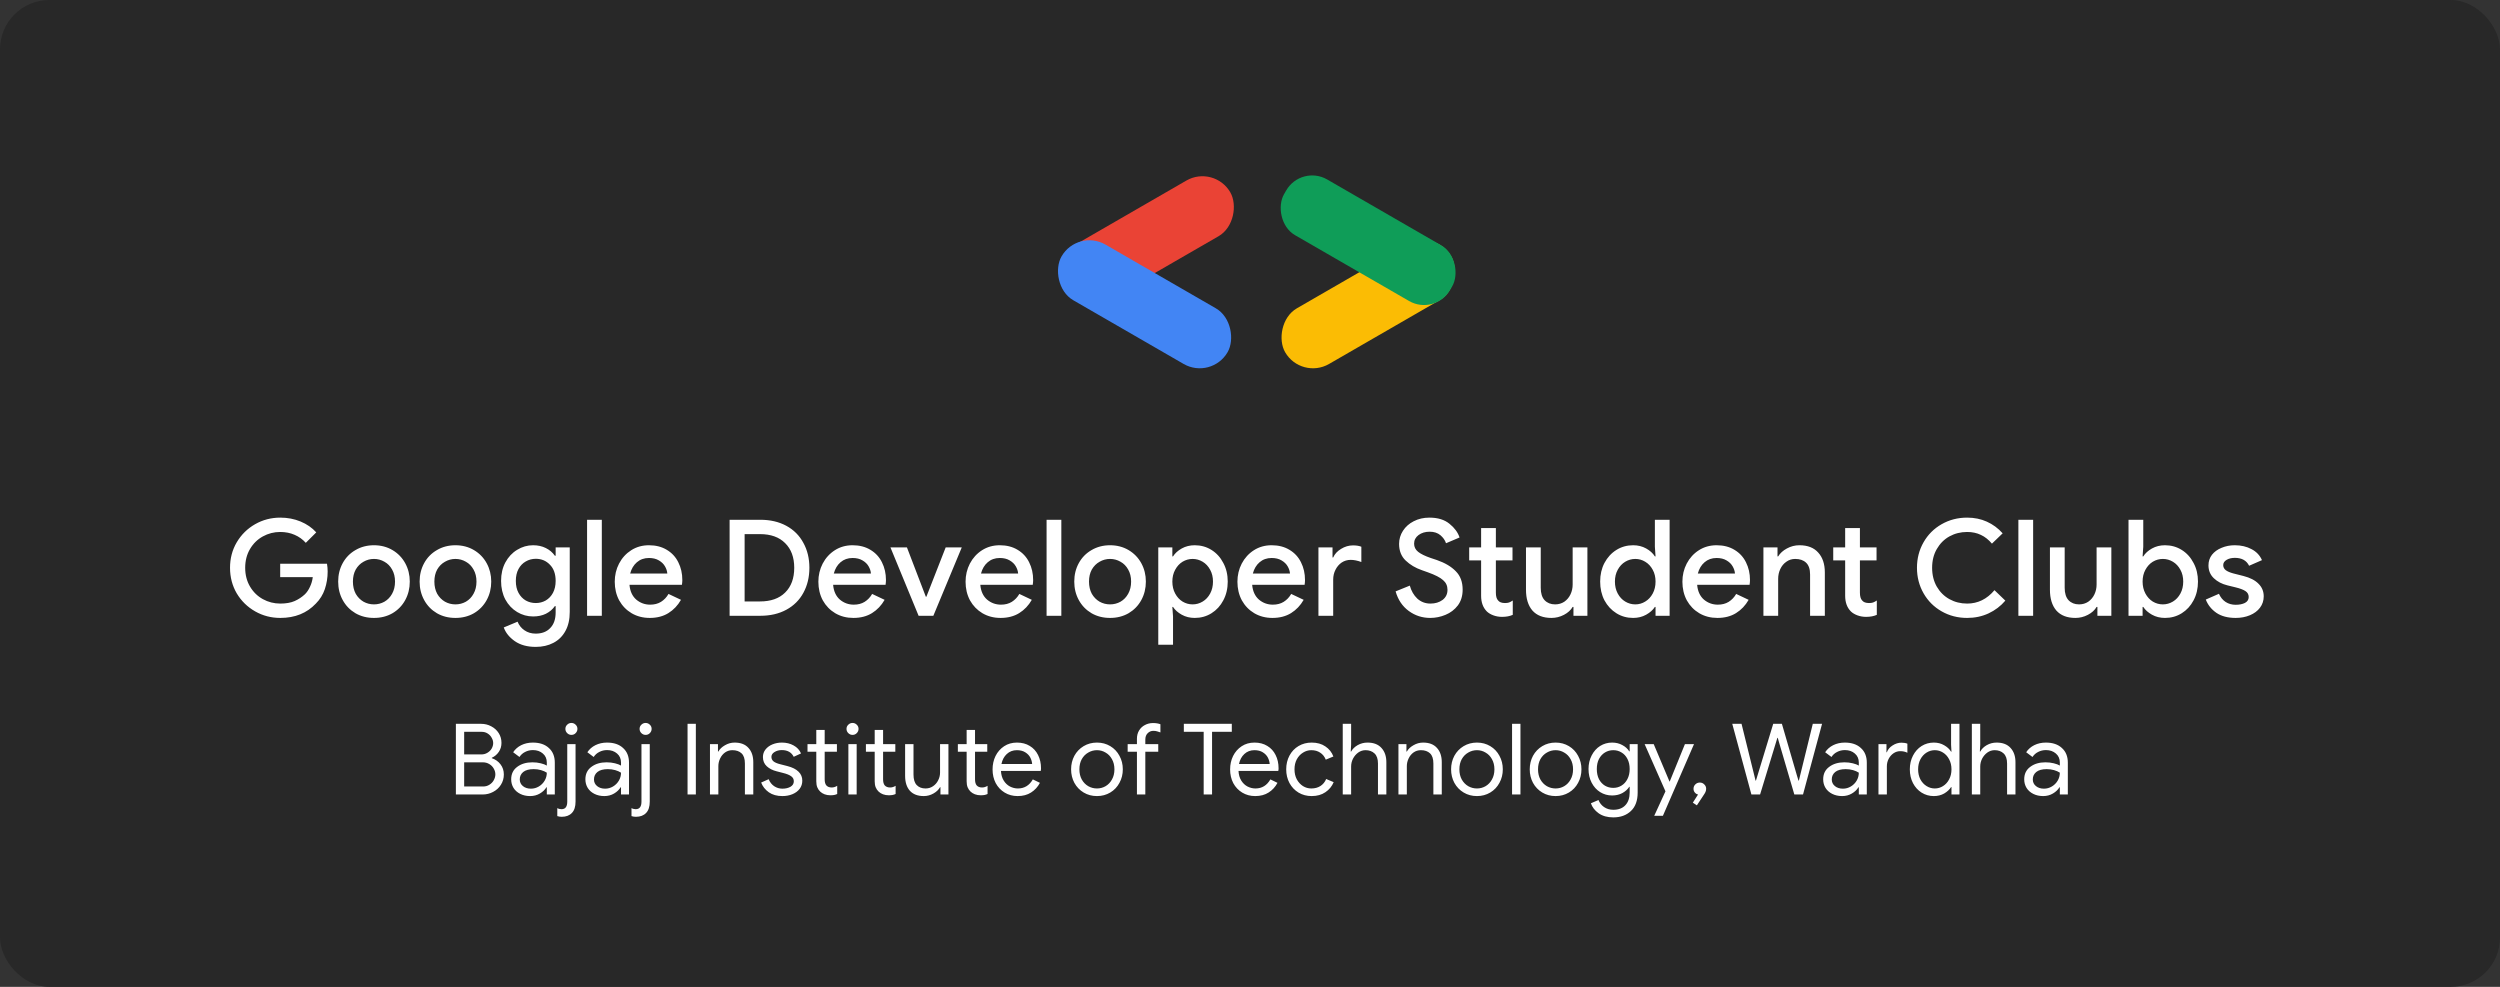 <svg width="304" height="120" viewBox="0 0 304 120" fill="none" xmlns="http://www.w3.org/2000/svg">
<rect x="0" y="0" width="304" height="120" fill="#333333" stroke="none"/>
<rect width="304" height="120" rx="6" fill="#282828"/>
<path d="M34.087 75.14C32.978 75.14 31.956 74.874 31.022 74.341C30.087 73.809 29.342 73.08 28.788 72.156C28.244 71.221 27.972 70.183 27.972 69.042C27.972 67.9 28.244 66.868 28.788 65.944C29.342 65.009 30.087 64.275 31.022 63.742C31.956 63.21 32.978 62.943 34.087 62.943C34.968 62.943 35.788 63.101 36.549 63.416C37.31 63.731 37.946 64.172 38.457 64.737L37.185 66.009C36.805 65.585 36.348 65.259 35.816 65.031C35.294 64.802 34.712 64.688 34.071 64.688C33.321 64.688 32.62 64.868 31.967 65.226C31.315 65.585 30.793 66.096 30.402 66.759C30.011 67.422 29.815 68.183 29.815 69.042C29.815 69.901 30.011 70.662 30.402 71.325C30.793 71.988 31.315 72.499 31.967 72.857C32.62 73.216 33.326 73.395 34.087 73.395C34.783 73.395 35.364 73.292 35.832 73.086C36.299 72.879 36.718 72.602 37.087 72.254C37.327 72.015 37.528 71.716 37.691 71.357C37.865 70.999 37.979 70.607 38.033 70.183H34.071V68.553H39.762C39.816 68.857 39.843 69.172 39.843 69.498C39.843 70.238 39.729 70.95 39.501 71.635C39.272 72.308 38.908 72.895 38.408 73.395C37.31 74.559 35.87 75.14 34.087 75.14ZM45.475 75.14C44.638 75.14 43.888 74.95 43.225 74.57C42.562 74.178 42.046 73.646 41.676 72.972C41.306 72.298 41.122 71.547 41.122 70.721C41.122 69.895 41.306 69.145 41.676 68.471C42.046 67.797 42.562 67.27 43.225 66.889C43.888 66.498 44.638 66.302 45.475 66.302C46.312 66.302 47.062 66.498 47.726 66.889C48.389 67.281 48.905 67.813 49.275 68.487C49.644 69.161 49.829 69.906 49.829 70.721C49.829 71.547 49.644 72.298 49.275 72.972C48.905 73.646 48.389 74.178 47.726 74.57C47.062 74.95 46.312 75.14 45.475 75.14ZM45.475 73.493C45.932 73.493 46.356 73.385 46.747 73.167C47.139 72.939 47.448 72.618 47.677 72.205C47.916 71.781 48.035 71.287 48.035 70.721C48.035 70.156 47.916 69.667 47.677 69.254C47.448 68.841 47.139 68.525 46.747 68.308C46.356 68.08 45.932 67.966 45.475 67.966C45.019 67.966 44.595 68.08 44.203 68.308C43.812 68.525 43.497 68.841 43.258 69.254C43.029 69.667 42.915 70.156 42.915 70.721C42.915 71.287 43.029 71.781 43.258 72.205C43.497 72.618 43.812 72.939 44.203 73.167C44.595 73.385 45.019 73.493 45.475 73.493ZM55.38 75.14C54.543 75.14 53.793 74.95 53.13 74.57C52.467 74.178 51.95 73.646 51.581 72.972C51.211 72.298 51.026 71.547 51.026 70.721C51.026 69.895 51.211 69.145 51.581 68.471C51.95 67.797 52.467 67.27 53.13 66.889C53.793 66.498 54.543 66.302 55.38 66.302C56.217 66.302 56.967 66.498 57.63 66.889C58.293 67.281 58.81 67.813 59.179 68.487C59.549 69.161 59.734 69.906 59.734 70.721C59.734 71.547 59.549 72.298 59.179 72.972C58.81 73.646 58.293 74.178 57.63 74.57C56.967 74.95 56.217 75.14 55.38 75.14ZM55.38 73.493C55.837 73.493 56.261 73.385 56.652 73.167C57.043 72.939 57.353 72.618 57.581 72.205C57.82 71.781 57.94 71.287 57.94 70.721C57.94 70.156 57.82 69.667 57.581 69.254C57.353 68.841 57.043 68.525 56.652 68.308C56.261 68.08 55.837 67.966 55.38 67.966C54.923 67.966 54.499 68.08 54.108 68.308C53.717 68.525 53.401 68.841 53.162 69.254C52.934 69.667 52.82 70.156 52.82 70.721C52.82 71.287 52.934 71.781 53.162 72.205C53.401 72.618 53.717 72.939 54.108 73.167C54.499 73.385 54.923 73.493 55.38 73.493ZM65.138 78.662C64.116 78.662 63.268 78.429 62.594 77.961C61.931 77.494 61.485 76.939 61.257 76.298L62.937 75.597C63.111 76.032 63.388 76.379 63.768 76.64C64.159 76.912 64.616 77.048 65.138 77.048C65.899 77.048 66.491 76.82 66.915 76.363C67.35 75.918 67.567 75.287 67.567 74.472V73.705H67.47C67.198 74.097 66.834 74.406 66.377 74.635C65.931 74.852 65.415 74.961 64.828 74.961C64.132 74.961 63.486 74.782 62.888 74.423C62.29 74.064 61.811 73.559 61.453 72.906C61.105 72.243 60.931 71.488 60.931 70.64C60.931 69.792 61.105 69.042 61.453 68.39C61.811 67.727 62.29 67.216 62.888 66.857C63.486 66.487 64.132 66.302 64.828 66.302C65.404 66.302 65.921 66.417 66.377 66.645C66.834 66.873 67.198 67.183 67.47 67.574H67.567V66.563H69.28V74.423C69.28 75.325 69.106 76.091 68.758 76.722C68.41 77.363 67.921 77.847 67.29 78.173C66.671 78.499 65.953 78.662 65.138 78.662ZM65.154 73.33C65.589 73.33 65.991 73.227 66.361 73.02C66.73 72.803 67.024 72.493 67.241 72.091C67.459 71.678 67.567 71.194 67.567 70.64C67.567 69.792 67.334 69.134 66.866 68.667C66.41 68.189 65.839 67.949 65.154 67.949C64.709 67.949 64.301 68.058 63.931 68.275C63.562 68.482 63.268 68.786 63.051 69.189C62.833 69.591 62.725 70.075 62.725 70.64C62.725 71.205 62.833 71.689 63.051 72.091C63.268 72.493 63.562 72.803 63.931 73.02C64.301 73.227 64.709 73.33 65.154 73.33ZM71.388 63.204H73.181V74.879H71.388V63.204ZM79.009 75.14C78.193 75.14 77.46 74.95 76.807 74.57C76.166 74.189 75.66 73.667 75.291 73.004C74.932 72.33 74.753 71.575 74.753 70.738C74.753 69.944 74.927 69.21 75.275 68.536C75.633 67.852 76.128 67.308 76.758 66.906C77.389 66.504 78.106 66.302 78.911 66.302C79.748 66.302 80.471 66.487 81.079 66.857C81.699 67.226 82.167 67.732 82.482 68.373C82.808 69.015 82.971 69.738 82.971 70.542C82.971 70.694 82.955 70.884 82.922 71.113H76.546C76.612 71.885 76.883 72.482 77.362 72.906C77.851 73.32 78.416 73.526 79.058 73.526C79.569 73.526 80.009 73.412 80.378 73.184C80.759 72.944 81.063 72.624 81.291 72.222L82.808 72.939C82.417 73.624 81.906 74.162 81.275 74.553C80.645 74.945 79.889 75.14 79.009 75.14ZM81.145 69.743C81.123 69.45 81.031 69.161 80.868 68.879C80.704 68.585 80.454 68.341 80.118 68.145C79.791 67.949 79.389 67.852 78.911 67.852C78.335 67.852 77.846 68.025 77.443 68.373C77.052 68.71 76.78 69.167 76.628 69.743H81.145ZM88.72 63.204H92.454C93.66 63.204 94.715 63.449 95.617 63.938C96.519 64.427 97.21 65.118 97.688 66.009C98.177 66.889 98.422 67.9 98.422 69.042C98.422 70.183 98.177 71.2 97.688 72.091C97.21 72.972 96.519 73.656 95.617 74.146C94.715 74.635 93.66 74.879 92.454 74.879H88.72V63.204ZM92.421 73.135C93.726 73.135 94.742 72.776 95.47 72.058C96.21 71.33 96.579 70.325 96.579 69.042C96.579 67.77 96.21 66.77 95.47 66.041C94.742 65.313 93.726 64.949 92.421 64.949H90.546V73.135H92.421ZM103.77 75.14C102.955 75.14 102.221 74.95 101.569 74.57C100.928 74.189 100.422 73.667 100.052 73.004C99.694 72.33 99.514 71.575 99.514 70.738C99.514 69.944 99.688 69.21 100.036 68.536C100.395 67.852 100.89 67.308 101.52 66.906C102.151 66.504 102.868 66.302 103.672 66.302C104.509 66.302 105.232 66.487 105.841 66.857C106.461 67.226 106.928 67.732 107.243 68.373C107.57 69.015 107.733 69.738 107.733 70.542C107.733 70.694 107.716 70.884 107.684 71.113H101.308C101.373 71.885 101.645 72.482 102.123 72.906C102.613 73.32 103.178 73.526 103.819 73.526C104.33 73.526 104.77 73.412 105.14 73.184C105.52 72.944 105.825 72.624 106.053 72.222L107.57 72.939C107.178 73.624 106.667 74.162 106.037 74.553C105.406 74.945 104.651 75.14 103.77 75.14ZM105.906 69.743C105.885 69.45 105.792 69.161 105.629 68.879C105.466 68.585 105.216 68.341 104.879 68.145C104.553 67.949 104.151 67.852 103.672 67.852C103.096 67.852 102.607 68.025 102.205 68.373C101.814 68.71 101.542 69.167 101.39 69.743H105.906ZM108.277 66.563H110.283L112.582 72.564H112.647L114.995 66.563H116.952L113.495 74.879H111.702L108.277 66.563ZM121.669 75.14C120.853 75.14 120.12 74.95 119.467 74.57C118.826 74.189 118.321 73.667 117.951 73.004C117.592 72.33 117.413 71.575 117.413 70.738C117.413 69.944 117.587 69.21 117.935 68.536C118.293 67.852 118.788 67.308 119.418 66.906C120.049 66.504 120.766 66.302 121.571 66.302C122.408 66.302 123.131 66.487 123.74 66.857C124.359 67.226 124.827 67.732 125.142 68.373C125.468 69.015 125.631 69.738 125.631 70.542C125.631 70.694 125.615 70.884 125.582 71.113H119.206C119.272 71.885 119.543 72.482 120.022 72.906C120.511 73.32 121.076 73.526 121.718 73.526C122.229 73.526 122.669 73.412 123.038 73.184C123.419 72.944 123.723 72.624 123.952 72.222L125.468 72.939C125.077 73.624 124.566 74.162 123.935 74.553C123.305 74.945 122.549 75.14 121.669 75.14ZM123.805 69.743C123.783 69.45 123.691 69.161 123.528 68.879C123.365 68.585 123.114 68.341 122.777 68.145C122.451 67.949 122.049 67.852 121.571 67.852C120.995 67.852 120.506 68.025 120.103 68.373C119.712 68.71 119.44 69.167 119.288 69.743H123.805ZM127.264 63.204H129.058V74.879H127.264V63.204ZM134.983 75.14C134.146 75.14 133.396 74.95 132.733 74.57C132.07 74.178 131.554 73.646 131.184 72.972C130.814 72.298 130.63 71.547 130.63 70.721C130.63 69.895 130.814 69.145 131.184 68.471C131.554 67.797 132.07 67.27 132.733 66.889C133.396 66.498 134.146 66.302 134.983 66.302C135.82 66.302 136.57 66.498 137.234 66.889C137.897 67.281 138.413 67.813 138.783 68.487C139.152 69.161 139.337 69.906 139.337 70.721C139.337 71.547 139.152 72.298 138.783 72.972C138.413 73.646 137.897 74.178 137.234 74.57C136.57 74.95 135.82 75.14 134.983 75.14ZM134.983 73.493C135.44 73.493 135.864 73.385 136.255 73.167C136.647 72.939 136.956 72.618 137.185 72.205C137.424 71.781 137.543 71.287 137.543 70.721C137.543 70.156 137.424 69.667 137.185 69.254C136.956 68.841 136.647 68.525 136.255 68.308C135.864 68.08 135.44 67.966 134.983 67.966C134.527 67.966 134.103 68.08 133.711 68.308C133.32 68.525 133.005 68.841 132.766 69.254C132.537 69.667 132.423 70.156 132.423 70.721C132.423 71.287 132.537 71.781 132.766 72.205C133.005 72.618 133.32 72.939 133.711 73.167C134.103 73.385 134.527 73.493 134.983 73.493ZM140.846 66.563H142.558V67.656H142.64C142.879 67.275 143.232 66.955 143.7 66.694C144.167 66.433 144.694 66.302 145.281 66.302C146.031 66.302 146.711 66.493 147.319 66.873C147.928 67.254 148.407 67.781 148.754 68.455C149.113 69.118 149.293 69.873 149.293 70.721C149.293 71.569 149.113 72.33 148.754 73.004C148.407 73.667 147.928 74.189 147.319 74.57C146.711 74.95 146.031 75.14 145.281 75.14C144.694 75.14 144.167 75.01 143.7 74.749C143.232 74.488 142.879 74.173 142.64 73.803H142.558L142.64 74.961V78.401H140.846V66.563ZM145.02 73.493C145.455 73.493 145.863 73.379 146.243 73.151C146.624 72.923 146.928 72.597 147.156 72.173C147.385 71.749 147.499 71.265 147.499 70.721C147.499 70.178 147.385 69.7 147.156 69.286C146.928 68.862 146.624 68.536 146.243 68.308C145.863 68.08 145.455 67.966 145.02 67.966C144.586 67.966 144.178 68.08 143.797 68.308C143.428 68.536 143.129 68.862 142.901 69.286C142.672 69.7 142.558 70.178 142.558 70.721C142.558 71.265 142.672 71.749 142.901 72.173C143.129 72.597 143.428 72.923 143.797 73.151C144.178 73.379 144.586 73.493 145.02 73.493ZM154.727 75.14C153.911 75.14 153.178 74.95 152.525 74.57C151.884 74.189 151.378 73.667 151.009 73.004C150.65 72.33 150.471 71.575 150.471 70.738C150.471 69.944 150.645 69.21 150.993 68.536C151.351 67.852 151.846 67.308 152.476 66.906C153.107 66.504 153.824 66.302 154.629 66.302C155.466 66.302 156.189 66.487 156.797 66.857C157.417 67.226 157.885 67.732 158.2 68.373C158.526 69.015 158.689 69.738 158.689 70.542C158.689 70.694 158.673 70.884 158.64 71.113H152.264C152.33 71.885 152.601 72.482 153.08 72.906C153.569 73.32 154.134 73.526 154.776 73.526C155.286 73.526 155.727 73.412 156.096 73.184C156.477 72.944 156.781 72.624 157.009 72.222L158.526 72.939C158.135 73.624 157.624 74.162 156.993 74.553C156.363 74.945 155.607 75.14 154.727 75.14ZM156.863 69.743C156.841 69.45 156.749 69.161 156.586 68.879C156.422 68.585 156.172 68.341 155.835 68.145C155.509 67.949 155.107 67.852 154.629 67.852C154.053 67.852 153.563 68.025 153.161 68.373C152.77 68.71 152.498 69.167 152.346 69.743H156.863ZM160.322 66.563H162.035V67.786H162.116C162.301 67.362 162.622 67.014 163.078 66.743C163.535 66.46 164.018 66.319 164.529 66.319C164.932 66.319 165.269 66.373 165.54 66.482V68.341C165.062 68.167 164.633 68.08 164.252 68.08C163.839 68.08 163.469 68.189 163.143 68.406C162.828 68.623 162.578 68.917 162.393 69.286C162.208 69.645 162.116 70.042 162.116 70.477V74.879H160.322V66.563ZM173.912 75.14C172.944 75.14 172.075 74.858 171.303 74.292C170.531 73.727 169.998 72.933 169.705 71.912L171.433 71.21C171.607 71.852 171.912 72.379 172.346 72.792C172.792 73.194 173.325 73.395 173.944 73.395C174.521 73.395 175.01 73.249 175.412 72.955C175.814 72.651 176.015 72.238 176.015 71.716C176.015 71.238 175.836 70.846 175.477 70.542C175.129 70.227 174.515 69.912 173.635 69.596L172.901 69.335C172.118 69.064 171.46 68.672 170.928 68.161C170.395 67.65 170.129 66.976 170.129 66.139C170.129 65.563 170.286 65.031 170.602 64.541C170.917 64.052 171.352 63.666 171.906 63.384C172.471 63.09 173.107 62.943 173.814 62.943C174.836 62.943 175.651 63.193 176.26 63.694C176.869 64.183 177.276 64.737 177.483 65.357L175.836 66.058C175.716 65.688 175.488 65.362 175.151 65.079C174.814 64.797 174.379 64.656 173.847 64.656C173.314 64.656 172.863 64.791 172.493 65.063C172.134 65.335 171.955 65.683 171.955 66.107C171.955 66.509 172.118 66.841 172.444 67.101C172.77 67.362 173.281 67.612 173.977 67.852L174.711 68.096C175.711 68.444 176.483 68.9 177.026 69.466C177.581 70.02 177.858 70.765 177.858 71.7C177.858 72.461 177.662 73.102 177.271 73.624C176.88 74.135 176.379 74.515 175.771 74.765C175.173 75.015 174.553 75.14 173.912 75.14ZM182.648 75.01C182.278 75.01 181.93 74.95 181.604 74.831C181.278 74.711 181.012 74.553 180.805 74.358C180.338 73.89 180.104 73.254 180.104 72.45V68.145H178.653V66.563H180.104V64.215H181.898V66.563H183.92V68.145H181.898V72.058C181.898 72.504 181.985 72.819 182.159 73.004C182.322 73.222 182.604 73.33 183.007 73.33C183.191 73.33 183.354 73.309 183.496 73.265C183.637 73.211 183.789 73.129 183.952 73.02V74.765C183.594 74.928 183.159 75.01 182.648 75.01ZM188.658 75.14C187.647 75.14 186.876 74.841 186.343 74.243C185.821 73.635 185.56 72.792 185.56 71.716V66.563H187.354V71.471C187.354 72.145 187.511 72.651 187.827 72.988C188.153 73.325 188.577 73.493 189.099 73.493C189.523 73.493 189.898 73.385 190.224 73.167C190.55 72.939 190.8 72.64 190.974 72.27C191.148 71.901 191.235 71.504 191.235 71.08V66.563H193.028V74.879H191.333V73.803H191.235C191.006 74.195 190.653 74.515 190.175 74.765C189.696 75.015 189.191 75.14 188.658 75.14ZM198.591 75.14C197.841 75.14 197.162 74.95 196.553 74.57C195.944 74.189 195.46 73.667 195.102 73.004C194.754 72.33 194.58 71.569 194.58 70.721C194.58 69.873 194.754 69.118 195.102 68.455C195.46 67.781 195.944 67.254 196.553 66.873C197.162 66.493 197.841 66.302 198.591 66.302C199.178 66.302 199.705 66.433 200.173 66.694C200.64 66.955 200.994 67.275 201.233 67.656H201.314L201.233 66.482V63.204H203.026V74.879H201.314V73.803H201.233C200.994 74.173 200.64 74.488 200.173 74.749C199.705 75.01 199.178 75.14 198.591 75.14ZM198.852 73.493C199.287 73.493 199.689 73.379 200.059 73.151C200.439 72.923 200.744 72.597 200.972 72.173C201.2 71.749 201.314 71.265 201.314 70.721C201.314 70.178 201.2 69.7 200.972 69.286C200.744 68.862 200.439 68.536 200.059 68.308C199.689 68.08 199.287 67.966 198.852 67.966C198.417 67.966 198.01 68.08 197.629 68.308C197.249 68.536 196.944 68.862 196.716 69.286C196.488 69.7 196.374 70.178 196.374 70.721C196.374 71.265 196.488 71.749 196.716 72.173C196.944 72.597 197.249 72.923 197.629 73.151C198.01 73.379 198.417 73.493 198.852 73.493ZM208.836 75.14C208.021 75.14 207.287 74.95 206.635 74.57C205.993 74.189 205.488 73.667 205.118 73.004C204.759 72.33 204.58 71.575 204.58 70.738C204.58 69.944 204.754 69.21 205.102 68.536C205.461 67.852 205.955 67.308 206.586 66.906C207.216 66.504 207.934 66.302 208.738 66.302C209.575 66.302 210.298 66.487 210.907 66.857C211.526 67.226 211.994 67.732 212.309 68.373C212.635 69.015 212.798 69.738 212.798 70.542C212.798 70.694 212.782 70.884 212.749 71.113H206.374C206.439 71.885 206.711 72.482 207.189 72.906C207.678 73.32 208.243 73.526 208.885 73.526C209.396 73.526 209.836 73.412 210.206 73.184C210.586 72.944 210.89 72.624 211.119 72.222L212.635 72.939C212.244 73.624 211.733 74.162 211.102 74.553C210.472 74.945 209.716 75.14 208.836 75.14ZM210.972 69.743C210.95 69.45 210.858 69.161 210.695 68.879C210.532 68.585 210.282 68.341 209.945 68.145C209.619 67.949 209.216 67.852 208.738 67.852C208.162 67.852 207.673 68.025 207.271 68.373C206.879 68.71 206.607 69.167 206.455 69.743H210.972ZM214.432 66.563H216.144V67.656H216.225C216.464 67.264 216.818 66.944 217.285 66.694C217.764 66.433 218.269 66.302 218.802 66.302C219.813 66.302 220.579 66.601 221.101 67.199C221.633 67.786 221.9 68.591 221.9 69.612V74.879H220.106V69.857C220.106 69.205 219.943 68.727 219.617 68.422C219.302 68.118 218.861 67.966 218.296 67.966C217.894 67.966 217.535 68.08 217.22 68.308C216.905 68.525 216.66 68.819 216.486 69.189C216.312 69.558 216.225 69.955 216.225 70.379V74.879H214.432V66.563ZM226.916 75.01C226.547 75.01 226.199 74.95 225.873 74.831C225.547 74.711 225.28 74.553 225.074 74.358C224.606 73.89 224.372 73.254 224.372 72.45V68.145H222.921V66.563H224.372V64.215H226.166V66.563H228.188V68.145H226.166V72.058C226.166 72.504 226.253 72.819 226.427 73.004C226.59 73.222 226.873 73.33 227.275 73.33C227.46 73.33 227.623 73.309 227.764 73.265C227.905 73.211 228.058 73.129 228.221 73.02V74.765C227.862 74.928 227.427 75.01 226.916 75.01ZM239.202 75.14C238.071 75.14 237.039 74.874 236.104 74.341C235.169 73.809 234.435 73.075 233.902 72.14C233.37 71.205 233.103 70.172 233.103 69.042C233.103 67.911 233.37 66.879 233.902 65.944C234.435 65.009 235.169 64.275 236.104 63.742C237.039 63.21 238.071 62.943 239.202 62.943C240.082 62.943 240.881 63.106 241.599 63.433C242.327 63.759 242.969 64.232 243.523 64.851L242.219 66.107C241.816 65.628 241.371 65.275 240.881 65.047C240.392 64.808 239.832 64.688 239.202 64.688C238.419 64.688 237.702 64.868 237.05 65.226C236.408 65.585 235.897 66.096 235.517 66.759C235.136 67.411 234.946 68.172 234.946 69.042C234.946 69.912 235.136 70.678 235.517 71.341C235.897 71.993 236.408 72.499 237.05 72.857C237.702 73.216 238.419 73.395 239.202 73.395C240.506 73.395 241.615 72.852 242.528 71.765L243.849 73.037C243.284 73.7 242.604 74.216 241.811 74.586C241.017 74.956 240.148 75.14 239.202 75.14ZM245.435 63.204H247.229V74.879H245.435V63.204ZM252.37 75.14C251.359 75.14 250.587 74.841 250.054 74.243C249.532 73.635 249.272 72.792 249.272 71.716V66.563H251.065V71.471C251.065 72.145 251.223 72.651 251.538 72.988C251.864 73.325 252.288 73.493 252.81 73.493C253.234 73.493 253.609 73.385 253.935 73.167C254.261 72.939 254.511 72.64 254.685 72.27C254.859 71.901 254.946 71.504 254.946 71.08V66.563H256.74V74.879H255.044V73.803H254.946C254.718 74.195 254.364 74.515 253.886 74.765C253.408 75.015 252.902 75.14 252.37 75.14ZM263.263 75.14C262.676 75.14 262.148 75.01 261.681 74.749C261.213 74.488 260.86 74.173 260.621 73.803H260.54V74.879H258.827V63.204H260.621V66.482L260.54 67.656H260.621C260.86 67.275 261.213 66.955 261.681 66.694C262.148 66.433 262.676 66.302 263.263 66.302C264.013 66.302 264.692 66.493 265.301 66.873C265.91 67.254 266.388 67.781 266.736 68.455C267.095 69.118 267.274 69.873 267.274 70.721C267.274 71.569 267.095 72.33 266.736 73.004C266.388 73.667 265.91 74.189 265.301 74.57C264.692 74.95 264.013 75.14 263.263 75.14ZM263.002 73.493C263.437 73.493 263.844 73.379 264.225 73.151C264.605 72.923 264.91 72.597 265.138 72.173C265.366 71.749 265.48 71.265 265.48 70.721C265.48 70.178 265.366 69.7 265.138 69.286C264.91 68.862 264.605 68.536 264.225 68.308C263.844 68.08 263.437 67.966 263.002 67.966C262.567 67.966 262.159 68.08 261.779 68.308C261.409 68.536 261.11 68.862 260.882 69.286C260.654 69.7 260.54 70.178 260.54 70.721C260.54 71.265 260.654 71.749 260.882 72.173C261.11 72.597 261.409 72.923 261.779 73.151C262.159 73.379 262.567 73.493 263.002 73.493ZM271.86 75.14C270.904 75.14 270.121 74.934 269.512 74.521C268.904 74.097 268.474 73.559 268.224 72.906L269.822 72.205C270.018 72.64 270.29 72.972 270.638 73.2C270.996 73.428 271.404 73.542 271.86 73.542C272.306 73.542 272.681 73.466 272.986 73.314C273.29 73.151 273.442 72.912 273.442 72.597C273.442 72.292 273.312 72.053 273.051 71.879C272.79 71.705 272.388 71.553 271.844 71.422L270.849 71.178C270.186 71.015 269.637 70.727 269.203 70.314C268.768 69.901 268.55 69.379 268.55 68.748C268.55 68.259 268.692 67.83 268.974 67.46C269.268 67.091 269.659 66.808 270.148 66.612C270.638 66.406 271.17 66.302 271.746 66.302C272.518 66.302 273.198 66.46 273.785 66.775C274.372 67.08 274.796 67.525 275.056 68.112L273.491 68.797C273.176 68.156 272.6 67.835 271.763 67.835C271.36 67.835 271.023 67.917 270.752 68.08C270.48 68.243 270.344 68.455 270.344 68.716C270.344 68.966 270.447 69.172 270.654 69.335C270.86 69.487 271.165 69.618 271.567 69.727L272.79 70.037C273.605 70.243 274.219 70.558 274.632 70.982C275.056 71.395 275.268 71.906 275.268 72.515C275.268 73.037 275.116 73.499 274.812 73.901C274.518 74.292 274.111 74.597 273.589 74.814C273.067 75.032 272.491 75.14 271.86 75.14Z" fill="white"/>
<rect width="23.311" height="7.819" rx="3.91" transform="matrix(-0.866 0.5 0.5 0.866 174.504 27.788)" fill="#FBBC04"/>
<rect width="23.311" height="7.819" rx="3.91" transform="matrix(0.866 -0.5 -0.5 -0.866 131.371 38.427)" fill="#EA4335"/>
<rect x="131.041" y="27.787" width="23.311" height="7.819" rx="3.91" transform="rotate(30 131.041 27.787)" fill="#4285F4"/>
<rect x="174.504" y="38.427" width="23.311" height="7.819" rx="3.646" transform="rotate(-150 174.504 38.427)" fill="#0F9D58"/>
<path d="M55.435 88.018H58.519C58.951 88.018 59.355 88.118 59.731 88.318C60.115 88.518 60.419 88.794 60.643 89.146C60.867 89.498 60.979 89.894 60.979 90.334C60.979 90.75 60.871 91.114 60.655 91.426C60.447 91.738 60.163 91.978 59.803 92.146V92.194C60.235 92.338 60.587 92.586 60.859 92.938C61.131 93.29 61.267 93.702 61.267 94.174C61.267 94.638 61.147 95.058 60.907 95.434C60.675 95.802 60.359 96.09 59.959 96.298C59.567 96.506 59.143 96.61 58.687 96.61H55.435V88.018ZM58.519 91.738C58.807 91.738 59.059 91.67 59.275 91.534C59.499 91.398 59.671 91.226 59.791 91.018C59.911 90.802 59.971 90.582 59.971 90.358C59.971 90.142 59.911 89.93 59.791 89.722C59.679 89.506 59.515 89.33 59.299 89.194C59.091 89.058 58.847 88.99 58.567 88.99H56.443V91.738H58.519ZM58.747 95.638C59.035 95.638 59.291 95.566 59.515 95.422C59.747 95.278 59.923 95.094 60.043 94.87C60.171 94.638 60.235 94.402 60.235 94.162C60.235 93.922 60.171 93.69 60.043 93.466C59.915 93.234 59.735 93.05 59.503 92.914C59.271 92.77 59.003 92.698 58.699 92.698H56.443V95.638H58.747ZM64.464 96.802C64.016 96.802 63.616 96.714 63.264 96.538C62.912 96.362 62.64 96.122 62.448 95.818C62.256 95.506 62.16 95.154 62.16 94.762C62.16 94.114 62.404 93.61 62.892 93.25C63.38 92.882 63.996 92.698 64.74 92.698C65.108 92.698 65.448 92.738 65.76 92.818C66.08 92.898 66.324 92.99 66.492 93.094V92.722C66.492 92.266 66.332 91.902 66.012 91.63C65.692 91.35 65.288 91.21 64.8 91.21C64.456 91.21 64.14 91.286 63.852 91.438C63.564 91.582 63.336 91.786 63.168 92.05L62.4 91.474C62.64 91.106 62.968 90.818 63.384 90.61C63.808 90.402 64.276 90.298 64.788 90.298C65.62 90.298 66.272 90.518 66.744 90.958C67.224 91.39 67.464 91.982 67.464 92.734V96.61H66.492V95.734H66.444C66.268 96.03 66.004 96.282 65.652 96.49C65.3 96.698 64.904 96.802 64.464 96.802ZM64.56 95.902C64.904 95.902 65.224 95.814 65.52 95.638C65.816 95.462 66.052 95.226 66.228 94.93C66.404 94.634 66.492 94.31 66.492 93.958C66.3 93.83 66.064 93.726 65.784 93.646C65.504 93.566 65.208 93.526 64.896 93.526C64.336 93.526 63.912 93.642 63.624 93.874C63.344 94.106 63.204 94.406 63.204 94.774C63.204 95.11 63.332 95.382 63.588 95.59C63.844 95.798 64.168 95.902 64.56 95.902ZM69.483 89.362C69.283 89.362 69.111 89.29 68.967 89.146C68.823 89.002 68.751 88.83 68.751 88.63C68.751 88.43 68.823 88.262 68.967 88.126C69.111 87.982 69.283 87.91 69.483 87.91C69.683 87.91 69.855 87.982 69.999 88.126C70.143 88.262 70.215 88.43 70.215 88.63C70.215 88.83 70.143 89.002 69.999 89.146C69.863 89.29 69.691 89.362 69.483 89.362ZM68.307 99.322C68.115 99.322 67.935 99.294 67.767 99.238V98.266C67.831 98.306 67.911 98.338 68.007 98.362C68.103 98.386 68.191 98.398 68.271 98.398C68.519 98.398 68.699 98.318 68.811 98.158C68.923 98.006 68.979 97.778 68.979 97.474V90.49H69.987V97.474C69.987 98.09 69.839 98.55 69.543 98.854C69.247 99.166 68.835 99.322 68.307 99.322ZM73.487 96.802C73.039 96.802 72.639 96.714 72.287 96.538C71.935 96.362 71.663 96.122 71.471 95.818C71.279 95.506 71.183 95.154 71.183 94.762C71.183 94.114 71.427 93.61 71.915 93.25C72.403 92.882 73.019 92.698 73.763 92.698C74.131 92.698 74.471 92.738 74.783 92.818C75.103 92.898 75.347 92.99 75.515 93.094V92.722C75.515 92.266 75.355 91.902 75.035 91.63C74.715 91.35 74.311 91.21 73.823 91.21C73.479 91.21 73.163 91.286 72.875 91.438C72.587 91.582 72.359 91.786 72.191 92.05L71.423 91.474C71.663 91.106 71.991 90.818 72.407 90.61C72.831 90.402 73.299 90.298 73.811 90.298C74.643 90.298 75.295 90.518 75.767 90.958C76.247 91.39 76.487 91.982 76.487 92.734V96.61H75.515V95.734H75.467C75.291 96.03 75.027 96.282 74.675 96.49C74.323 96.698 73.927 96.802 73.487 96.802ZM73.583 95.902C73.927 95.902 74.247 95.814 74.543 95.638C74.839 95.462 75.075 95.226 75.251 94.93C75.427 94.634 75.515 94.31 75.515 93.958C75.323 93.83 75.087 93.726 74.807 93.646C74.527 93.566 74.231 93.526 73.919 93.526C73.359 93.526 72.935 93.642 72.647 93.874C72.367 94.106 72.227 94.406 72.227 94.774C72.227 95.11 72.355 95.382 72.611 95.59C72.867 95.798 73.191 95.902 73.583 95.902ZM78.506 89.362C78.306 89.362 78.134 89.29 77.99 89.146C77.846 89.002 77.774 88.83 77.774 88.63C77.774 88.43 77.846 88.262 77.99 88.126C78.134 87.982 78.306 87.91 78.506 87.91C78.706 87.91 78.878 87.982 79.022 88.126C79.166 88.262 79.238 88.43 79.238 88.63C79.238 88.83 79.166 89.002 79.022 89.146C78.886 89.29 78.714 89.362 78.506 89.362ZM77.33 99.322C77.138 99.322 76.958 99.294 76.79 99.238V98.266C76.854 98.306 76.934 98.338 77.03 98.362C77.126 98.386 77.214 98.398 77.294 98.398C77.542 98.398 77.722 98.318 77.834 98.158C77.946 98.006 78.002 97.778 78.002 97.474V90.49H79.01V97.474C79.01 98.09 78.862 98.55 78.566 98.854C78.27 99.166 77.858 99.322 77.33 99.322ZM83.606 88.018H84.615V96.61H83.606V88.018ZM86.332 90.49H87.304V91.39H87.352C87.52 91.086 87.788 90.83 88.156 90.622C88.524 90.406 88.916 90.298 89.332 90.298C90.068 90.298 90.628 90.514 91.012 90.946C91.404 91.37 91.6 91.95 91.6 92.686V96.61H90.58V92.842C90.58 92.274 90.444 91.862 90.172 91.606C89.9 91.35 89.528 91.222 89.056 91.222C88.728 91.222 88.432 91.314 88.168 91.498C87.912 91.682 87.712 91.926 87.568 92.23C87.424 92.526 87.352 92.838 87.352 93.166V96.61H86.332V90.49ZM95.136 96.802C94.48 96.802 93.932 96.65 93.492 96.346C93.052 96.034 92.74 95.638 92.556 95.158L93.468 94.75C93.62 95.118 93.844 95.402 94.14 95.602C94.444 95.802 94.776 95.902 95.136 95.902C95.52 95.902 95.848 95.826 96.12 95.674C96.392 95.514 96.528 95.29 96.528 95.002C96.528 94.746 96.42 94.542 96.204 94.39C95.988 94.23 95.648 94.094 95.184 93.982L94.44 93.79C93.952 93.67 93.552 93.466 93.24 93.178C92.928 92.89 92.772 92.518 92.772 92.062C92.772 91.71 92.876 91.402 93.084 91.138C93.3 90.866 93.584 90.658 93.936 90.514C94.288 90.37 94.668 90.298 95.076 90.298C95.612 90.298 96.088 90.414 96.504 90.646C96.928 90.878 97.228 91.202 97.404 91.618L96.516 92.026C96.244 91.482 95.76 91.21 95.064 91.21C94.728 91.21 94.432 91.29 94.176 91.45C93.928 91.602 93.804 91.798 93.804 92.038C93.804 92.262 93.892 92.446 94.068 92.59C94.244 92.726 94.508 92.838 94.86 92.926L95.748 93.154C96.348 93.306 96.8 93.534 97.104 93.838C97.408 94.134 97.56 94.498 97.56 94.93C97.56 95.306 97.452 95.638 97.236 95.926C97.02 96.206 96.728 96.422 96.36 96.574C95.992 96.726 95.584 96.802 95.136 96.802ZM100.965 96.706C100.717 96.706 100.485 96.666 100.269 96.586C100.061 96.506 99.885 96.398 99.741 96.262C99.581 96.11 99.461 95.934 99.381 95.734C99.301 95.534 99.261 95.29 99.261 95.002V91.414H98.193V90.49H99.261V88.762H100.281V90.49H101.769V91.414H100.281V94.75C100.281 95.086 100.345 95.334 100.473 95.494C100.625 95.67 100.845 95.758 101.133 95.758C101.365 95.758 101.589 95.69 101.805 95.554V96.55C101.685 96.606 101.561 96.646 101.433 96.67C101.313 96.694 101.157 96.706 100.965 96.706ZM103.667 89.362C103.467 89.362 103.295 89.29 103.151 89.146C103.007 89.002 102.935 88.83 102.935 88.63C102.935 88.43 103.007 88.262 103.151 88.126C103.295 87.982 103.467 87.91 103.667 87.91C103.867 87.91 104.039 87.982 104.183 88.126C104.327 88.262 104.399 88.43 104.399 88.63C104.399 88.83 104.327 89.002 104.183 89.146C104.047 89.29 103.875 89.362 103.667 89.362ZM103.163 90.49H104.171V96.61H103.163V90.49ZM108.067 96.706C107.819 96.706 107.587 96.666 107.371 96.586C107.163 96.506 106.987 96.398 106.843 96.262C106.683 96.11 106.563 95.934 106.483 95.734C106.403 95.534 106.363 95.29 106.363 95.002V91.414H105.295V90.49H106.363V88.762H107.383V90.49H108.871V91.414H107.383V94.75C107.383 95.086 107.447 95.334 107.575 95.494C107.727 95.67 107.947 95.758 108.235 95.758C108.467 95.758 108.691 95.69 108.907 95.554V96.55C108.787 96.606 108.663 96.646 108.535 96.67C108.415 96.694 108.259 96.706 108.067 96.706ZM112.33 96.802C111.594 96.802 111.03 96.586 110.638 96.154C110.254 95.722 110.062 95.118 110.062 94.342V90.49H111.082V94.186C111.082 94.77 111.214 95.198 111.478 95.47C111.742 95.742 112.098 95.878 112.546 95.878C112.89 95.878 113.194 95.786 113.458 95.602C113.73 95.418 113.938 95.178 114.082 94.882C114.234 94.586 114.31 94.274 114.31 93.946V90.49H115.33V96.61H114.358V95.722H114.31C114.142 96.026 113.874 96.282 113.506 96.49C113.138 96.698 112.746 96.802 112.33 96.802ZM119.247 96.706C118.999 96.706 118.767 96.666 118.551 96.586C118.343 96.506 118.167 96.398 118.023 96.262C117.863 96.11 117.743 95.934 117.663 95.734C117.583 95.534 117.543 95.29 117.543 95.002V91.414H116.475V90.49H117.543V88.762H118.563V90.49H120.051V91.414H118.563V94.75C118.563 95.086 118.627 95.334 118.755 95.494C118.907 95.67 119.127 95.758 119.415 95.758C119.647 95.758 119.871 95.69 120.087 95.554V96.55C119.967 96.606 119.843 96.646 119.715 96.67C119.595 96.694 119.439 96.706 119.247 96.706ZM123.744 96.802C123.16 96.802 122.636 96.662 122.172 96.382C121.708 96.102 121.344 95.718 121.08 95.23C120.824 94.734 120.696 94.178 120.696 93.562C120.696 92.97 120.816 92.426 121.056 91.93C121.304 91.434 121.652 91.038 122.1 90.742C122.548 90.446 123.068 90.298 123.66 90.298C124.26 90.298 124.78 90.434 125.22 90.706C125.66 90.97 125.996 91.338 126.228 91.81C126.468 92.282 126.588 92.822 126.588 93.43C126.588 93.55 126.576 93.654 126.552 93.742H121.716C121.74 94.206 121.852 94.598 122.052 94.918C122.252 95.238 122.504 95.478 122.808 95.638C123.12 95.798 123.444 95.878 123.78 95.878C124.564 95.878 125.168 95.51 125.592 94.774L126.456 95.194C126.192 95.69 125.832 96.082 125.376 96.37C124.928 96.658 124.384 96.802 123.744 96.802ZM125.508 92.902C125.492 92.646 125.42 92.39 125.292 92.134C125.164 91.878 124.96 91.662 124.68 91.486C124.408 91.31 124.064 91.222 123.648 91.222C123.168 91.222 122.76 91.378 122.424 91.69C122.096 91.994 121.88 92.398 121.776 92.902H125.508ZM133.39 96.802C132.79 96.802 132.25 96.658 131.77 96.37C131.29 96.082 130.914 95.69 130.642 95.194C130.378 94.698 130.246 94.15 130.246 93.55C130.246 92.95 130.378 92.402 130.642 91.906C130.914 91.41 131.29 91.018 131.77 90.73C132.25 90.442 132.79 90.298 133.39 90.298C133.99 90.298 134.53 90.442 135.01 90.73C135.49 91.018 135.862 91.41 136.126 91.906C136.398 92.402 136.534 92.95 136.534 93.55C136.534 94.15 136.398 94.698 136.126 95.194C135.862 95.69 135.49 96.082 135.01 96.37C134.53 96.658 133.99 96.802 133.39 96.802ZM133.39 95.878C133.766 95.878 134.114 95.786 134.434 95.602C134.762 95.41 135.022 95.138 135.214 94.786C135.414 94.434 135.514 94.022 135.514 93.55C135.514 93.078 135.414 92.666 135.214 92.314C135.022 91.962 134.762 91.694 134.434 91.51C134.114 91.318 133.766 91.222 133.39 91.222C133.014 91.222 132.662 91.318 132.334 91.51C132.006 91.694 131.742 91.962 131.542 92.314C131.35 92.666 131.254 93.078 131.254 93.55C131.254 94.022 131.35 94.434 131.542 94.786C131.742 95.138 132.006 95.41 132.334 95.602C132.662 95.786 133.014 95.878 133.39 95.878ZM138.251 91.414H137.123V90.49H138.251V89.83C138.251 89.446 138.339 89.11 138.515 88.822C138.691 88.534 138.927 88.314 139.223 88.162C139.519 88.002 139.847 87.922 140.207 87.922C140.551 87.922 140.851 87.97 141.107 88.066V89.062C140.963 89.006 140.827 88.962 140.699 88.93C140.571 88.89 140.419 88.87 140.243 88.87C139.979 88.87 139.751 88.966 139.559 89.158C139.367 89.342 139.271 89.602 139.271 89.938V90.49H140.843V91.414H139.271V96.61H138.251V91.414ZM146.367 88.99H143.955V88.018H149.787V88.99H147.387V96.61H146.367V88.99ZM152.63 96.802C152.046 96.802 151.522 96.662 151.058 96.382C150.594 96.102 150.23 95.718 149.966 95.23C149.71 94.734 149.582 94.178 149.582 93.562C149.582 92.97 149.702 92.426 149.942 91.93C150.19 91.434 150.538 91.038 150.986 90.742C151.434 90.446 151.954 90.298 152.546 90.298C153.146 90.298 153.666 90.434 154.106 90.706C154.546 90.97 154.882 91.338 155.114 91.81C155.354 92.282 155.474 92.822 155.474 93.43C155.474 93.55 155.462 93.654 155.438 93.742H150.602C150.626 94.206 150.738 94.598 150.938 94.918C151.138 95.238 151.39 95.478 151.694 95.638C152.006 95.798 152.33 95.878 152.666 95.878C153.45 95.878 154.054 95.51 154.478 94.774L155.342 95.194C155.078 95.69 154.718 96.082 154.262 96.37C153.814 96.658 153.27 96.802 152.63 96.802ZM154.394 92.902C154.378 92.646 154.306 92.39 154.178 92.134C154.05 91.878 153.846 91.662 153.566 91.486C153.294 91.31 152.95 91.222 152.534 91.222C152.054 91.222 151.646 91.378 151.31 91.69C150.982 91.994 150.766 92.398 150.662 92.902H154.394ZM159.499 96.802C158.907 96.802 158.375 96.662 157.903 96.382C157.431 96.094 157.063 95.706 156.799 95.218C156.535 94.722 156.403 94.166 156.403 93.55C156.403 92.934 156.535 92.378 156.799 91.882C157.063 91.386 157.431 90.998 157.903 90.718C158.375 90.438 158.907 90.298 159.499 90.298C160.163 90.298 160.719 90.454 161.167 90.766C161.623 91.07 161.947 91.478 162.139 91.99L161.215 92.374C161.063 91.998 160.835 91.714 160.531 91.522C160.235 91.322 159.875 91.222 159.451 91.222C159.091 91.222 158.755 91.322 158.443 91.522C158.131 91.714 157.879 91.986 157.687 92.338C157.503 92.69 157.411 93.094 157.411 93.55C157.411 94.006 157.503 94.41 157.687 94.762C157.879 95.114 158.131 95.39 158.443 95.59C158.755 95.782 159.091 95.878 159.451 95.878C159.883 95.878 160.255 95.778 160.567 95.578C160.879 95.378 161.111 95.094 161.263 94.726L162.175 95.11C161.967 95.614 161.631 96.022 161.167 96.334C160.711 96.646 160.155 96.802 159.499 96.802ZM163.277 88.018H164.297V90.55L164.249 91.39H164.297C164.465 91.078 164.729 90.818 165.089 90.61C165.457 90.402 165.857 90.298 166.289 90.298C167.033 90.298 167.601 90.518 167.993 90.958C168.385 91.39 168.581 91.966 168.581 92.686V96.61H167.561V92.842C167.561 92.29 167.421 91.882 167.141 91.618C166.861 91.354 166.497 91.222 166.049 91.222C165.729 91.222 165.433 91.318 165.161 91.51C164.897 91.702 164.685 91.95 164.525 92.254C164.373 92.558 164.297 92.874 164.297 93.202V96.61H163.277V88.018ZM170.051 90.49H171.023V91.39H171.071C171.239 91.086 171.507 90.83 171.875 90.622C172.243 90.406 172.635 90.298 173.051 90.298C173.787 90.298 174.347 90.514 174.731 90.946C175.123 91.37 175.319 91.95 175.319 92.686V96.61H174.299V92.842C174.299 92.274 174.163 91.862 173.891 91.606C173.619 91.35 173.247 91.222 172.775 91.222C172.447 91.222 172.151 91.314 171.887 91.498C171.631 91.682 171.431 91.926 171.287 92.23C171.143 92.526 171.071 92.838 171.071 93.166V96.61H170.051V90.49ZM179.597 96.802C178.997 96.802 178.457 96.658 177.977 96.37C177.497 96.082 177.121 95.69 176.849 95.194C176.585 94.698 176.453 94.15 176.453 93.55C176.453 92.95 176.585 92.402 176.849 91.906C177.121 91.41 177.497 91.018 177.977 90.73C178.457 90.442 178.997 90.298 179.597 90.298C180.197 90.298 180.737 90.442 181.217 90.73C181.697 91.018 182.069 91.41 182.333 91.906C182.605 92.402 182.741 92.95 182.741 93.55C182.741 94.15 182.605 94.698 182.333 95.194C182.069 95.69 181.697 96.082 181.217 96.37C180.737 96.658 180.197 96.802 179.597 96.802ZM179.597 95.878C179.973 95.878 180.321 95.786 180.641 95.602C180.969 95.41 181.229 95.138 181.421 94.786C181.621 94.434 181.721 94.022 181.721 93.55C181.721 93.078 181.621 92.666 181.421 92.314C181.229 91.962 180.969 91.694 180.641 91.51C180.321 91.318 179.973 91.222 179.597 91.222C179.221 91.222 178.869 91.318 178.541 91.51C178.213 91.694 177.949 91.962 177.749 92.314C177.557 92.666 177.461 93.078 177.461 93.55C177.461 94.022 177.557 94.434 177.749 94.786C177.949 95.138 178.213 95.41 178.541 95.602C178.869 95.786 179.221 95.878 179.597 95.878ZM183.867 88.018H184.887V96.61H183.867V88.018ZM189.16 96.802C188.56 96.802 188.02 96.658 187.54 96.37C187.06 96.082 186.684 95.69 186.412 95.194C186.148 94.698 186.016 94.15 186.016 93.55C186.016 92.95 186.148 92.402 186.412 91.906C186.684 91.41 187.06 91.018 187.54 90.73C188.02 90.442 188.56 90.298 189.16 90.298C189.76 90.298 190.3 90.442 190.78 90.73C191.26 91.018 191.632 91.41 191.896 91.906C192.168 92.402 192.304 92.95 192.304 93.55C192.304 94.15 192.168 94.698 191.896 95.194C191.632 95.69 191.26 96.082 190.78 96.37C190.3 96.658 189.76 96.802 189.16 96.802ZM189.16 95.878C189.536 95.878 189.884 95.786 190.204 95.602C190.532 95.41 190.792 95.138 190.984 94.786C191.184 94.434 191.284 94.022 191.284 93.55C191.284 93.078 191.184 92.666 190.984 92.314C190.792 91.962 190.532 91.694 190.204 91.51C189.884 91.318 189.536 91.222 189.16 91.222C188.784 91.222 188.432 91.318 188.104 91.51C187.776 91.694 187.512 91.962 187.312 92.314C187.12 92.666 187.024 93.078 187.024 93.55C187.024 94.022 187.12 94.434 187.312 94.786C187.512 95.138 187.776 95.41 188.104 95.602C188.432 95.786 188.784 95.878 189.16 95.878ZM196.176 99.394C195.456 99.394 194.86 99.226 194.388 98.89C193.924 98.554 193.612 98.15 193.452 97.678L194.376 97.282C194.512 97.634 194.736 97.918 195.048 98.134C195.368 98.358 195.744 98.47 196.176 98.47C196.808 98.47 197.296 98.286 197.64 97.918C197.992 97.55 198.168 97.03 198.168 96.358V95.674H198.12C197.92 95.986 197.636 96.242 197.268 96.442C196.908 96.634 196.496 96.73 196.032 96.73C195.504 96.73 195.02 96.594 194.58 96.322C194.148 96.05 193.804 95.67 193.548 95.182C193.292 94.694 193.164 94.138 193.164 93.514C193.164 92.898 193.292 92.346 193.548 91.858C193.804 91.362 194.148 90.978 194.58 90.706C195.02 90.434 195.504 90.298 196.032 90.298C196.496 90.298 196.908 90.398 197.268 90.598C197.636 90.79 197.92 91.046 198.12 91.366H198.168V90.49H199.14V96.37C199.14 97.354 198.868 98.102 198.324 98.614C197.78 99.134 197.064 99.394 196.176 99.394ZM196.176 95.806C196.544 95.806 196.876 95.714 197.172 95.53C197.476 95.346 197.716 95.082 197.892 94.738C198.076 94.394 198.168 93.986 198.168 93.514C198.168 93.034 198.076 92.622 197.892 92.278C197.716 91.934 197.476 91.674 197.172 91.498C196.876 91.314 196.544 91.222 196.176 91.222C195.808 91.222 195.472 91.314 195.168 91.498C194.864 91.682 194.62 91.946 194.436 92.29C194.26 92.634 194.172 93.042 194.172 93.514C194.172 93.986 194.26 94.398 194.436 94.75C194.62 95.094 194.864 95.358 195.168 95.542C195.472 95.718 195.808 95.806 196.176 95.806ZM202.521 96.226L199.989 90.49H201.093L203.013 95.038H203.037L204.885 90.49H205.989L202.209 99.202H201.153L202.521 96.226ZM205.848 97.606L206.484 96.61C206.34 96.586 206.212 96.51 206.1 96.382C205.988 96.254 205.932 96.098 205.932 95.914C205.932 95.706 206.004 95.53 206.148 95.386C206.3 95.234 206.484 95.158 206.7 95.158C206.916 95.158 207.096 95.234 207.24 95.386C207.392 95.53 207.468 95.706 207.468 95.914C207.468 96.05 207.44 96.182 207.384 96.31C207.328 96.43 207.244 96.57 207.132 96.73L206.34 97.93L205.848 97.606ZM210.643 88.018H211.771L213.331 94.33L213.475 94.918H213.523L213.703 94.33L215.623 88.018H216.679L218.515 94.33L218.695 94.918H218.743L220.435 88.018H221.563L219.247 96.61H218.191L216.367 90.394L216.175 89.722H216.127L215.923 90.394L214.027 96.61H212.971L210.643 88.018ZM224.003 96.802C223.555 96.802 223.155 96.714 222.803 96.538C222.451 96.362 222.179 96.122 221.987 95.818C221.795 95.506 221.699 95.154 221.699 94.762C221.699 94.114 221.943 93.61 222.431 93.25C222.919 92.882 223.535 92.698 224.279 92.698C224.647 92.698 224.987 92.738 225.299 92.818C225.619 92.898 225.863 92.99 226.031 93.094V92.722C226.031 92.266 225.871 91.902 225.551 91.63C225.231 91.35 224.827 91.21 224.339 91.21C223.995 91.21 223.679 91.286 223.391 91.438C223.103 91.582 222.875 91.786 222.707 92.05L221.939 91.474C222.179 91.106 222.507 90.818 222.923 90.61C223.347 90.402 223.815 90.298 224.327 90.298C225.159 90.298 225.811 90.518 226.283 90.958C226.763 91.39 227.003 91.982 227.003 92.734V96.61H226.031V95.734H225.983C225.807 96.03 225.543 96.282 225.191 96.49C224.839 96.698 224.443 96.802 224.003 96.802ZM224.099 95.902C224.443 95.902 224.763 95.814 225.059 95.638C225.355 95.462 225.591 95.226 225.767 94.93C225.943 94.634 226.031 94.31 226.031 93.958C225.839 93.83 225.603 93.726 225.323 93.646C225.043 93.566 224.747 93.526 224.435 93.526C223.875 93.526 223.451 93.642 223.163 93.874C222.883 94.106 222.743 94.406 222.743 94.774C222.743 95.11 222.871 95.382 223.127 95.59C223.383 95.798 223.707 95.902 224.099 95.902ZM228.422 90.49H229.394V91.474H229.442C229.562 91.138 229.794 90.862 230.138 90.646C230.482 90.422 230.842 90.31 231.218 90.31C231.498 90.31 231.738 90.35 231.938 90.43V91.534C231.682 91.406 231.394 91.342 231.074 91.342C230.778 91.342 230.506 91.426 230.258 91.594C230.01 91.762 229.81 91.99 229.658 92.278C229.514 92.558 229.442 92.862 229.442 93.19V96.61H228.422V90.49ZM235.151 96.802C234.607 96.802 234.111 96.662 233.663 96.382C233.223 96.102 232.875 95.718 232.619 95.23C232.363 94.734 232.235 94.174 232.235 93.55C232.235 92.934 232.363 92.378 232.619 91.882C232.875 91.386 233.223 90.998 233.663 90.718C234.111 90.438 234.607 90.298 235.151 90.298C235.623 90.298 236.043 90.406 236.411 90.622C236.779 90.83 237.059 91.09 237.251 91.402H237.299L237.251 90.55V88.018H238.271V96.61H237.299V95.71H237.251C237.059 96.014 236.779 96.274 236.411 96.49C236.043 96.698 235.623 96.802 235.151 96.802ZM235.271 95.878C235.631 95.878 235.963 95.782 236.267 95.59C236.579 95.398 236.827 95.126 237.011 94.774C237.203 94.422 237.299 94.014 237.299 93.55C237.299 93.086 237.203 92.678 237.011 92.326C236.827 91.974 236.579 91.702 236.267 91.51C235.963 91.318 235.631 91.222 235.271 91.222C234.919 91.222 234.587 91.318 234.275 91.51C233.963 91.702 233.711 91.978 233.519 92.338C233.335 92.69 233.243 93.094 233.243 93.55C233.243 94.006 233.335 94.414 233.519 94.774C233.711 95.126 233.963 95.398 234.275 95.59C234.587 95.782 234.919 95.878 235.271 95.878ZM239.777 88.018H240.797V90.55L240.749 91.39H240.797C240.965 91.078 241.229 90.818 241.589 90.61C241.957 90.402 242.357 90.298 242.789 90.298C243.533 90.298 244.101 90.518 244.493 90.958C244.885 91.39 245.081 91.966 245.081 92.686V96.61H244.061V92.842C244.061 92.29 243.921 91.882 243.641 91.618C243.361 91.354 242.997 91.222 242.549 91.222C242.229 91.222 241.933 91.318 241.661 91.51C241.397 91.702 241.185 91.95 241.025 92.254C240.873 92.558 240.797 92.874 240.797 93.202V96.61H239.777V88.018ZM248.448 96.802C248 96.802 247.6 96.714 247.248 96.538C246.896 96.362 246.624 96.122 246.432 95.818C246.24 95.506 246.144 95.154 246.144 94.762C246.144 94.114 246.388 93.61 246.876 93.25C247.364 92.882 247.98 92.698 248.724 92.698C249.092 92.698 249.432 92.738 249.744 92.818C250.064 92.898 250.308 92.99 250.476 93.094V92.722C250.476 92.266 250.316 91.902 249.996 91.63C249.676 91.35 249.272 91.21 248.784 91.21C248.44 91.21 248.124 91.286 247.836 91.438C247.548 91.582 247.32 91.786 247.152 92.05L246.384 91.474C246.624 91.106 246.952 90.818 247.368 90.61C247.792 90.402 248.26 90.298 248.772 90.298C249.604 90.298 250.256 90.518 250.728 90.958C251.208 91.39 251.448 91.982 251.448 92.734V96.61H250.476V95.734H250.428C250.252 96.03 249.988 96.282 249.636 96.49C249.284 96.698 248.888 96.802 248.448 96.802ZM248.544 95.902C248.888 95.902 249.208 95.814 249.504 95.638C249.8 95.462 250.036 95.226 250.212 94.93C250.388 94.634 250.476 94.31 250.476 93.958C250.284 93.83 250.048 93.726 249.768 93.646C249.488 93.566 249.192 93.526 248.88 93.526C248.32 93.526 247.896 93.642 247.608 93.874C247.328 94.106 247.188 94.406 247.188 94.774C247.188 95.11 247.316 95.382 247.572 95.59C247.828 95.798 248.152 95.902 248.544 95.902Z" fill="white"/>
</svg>

